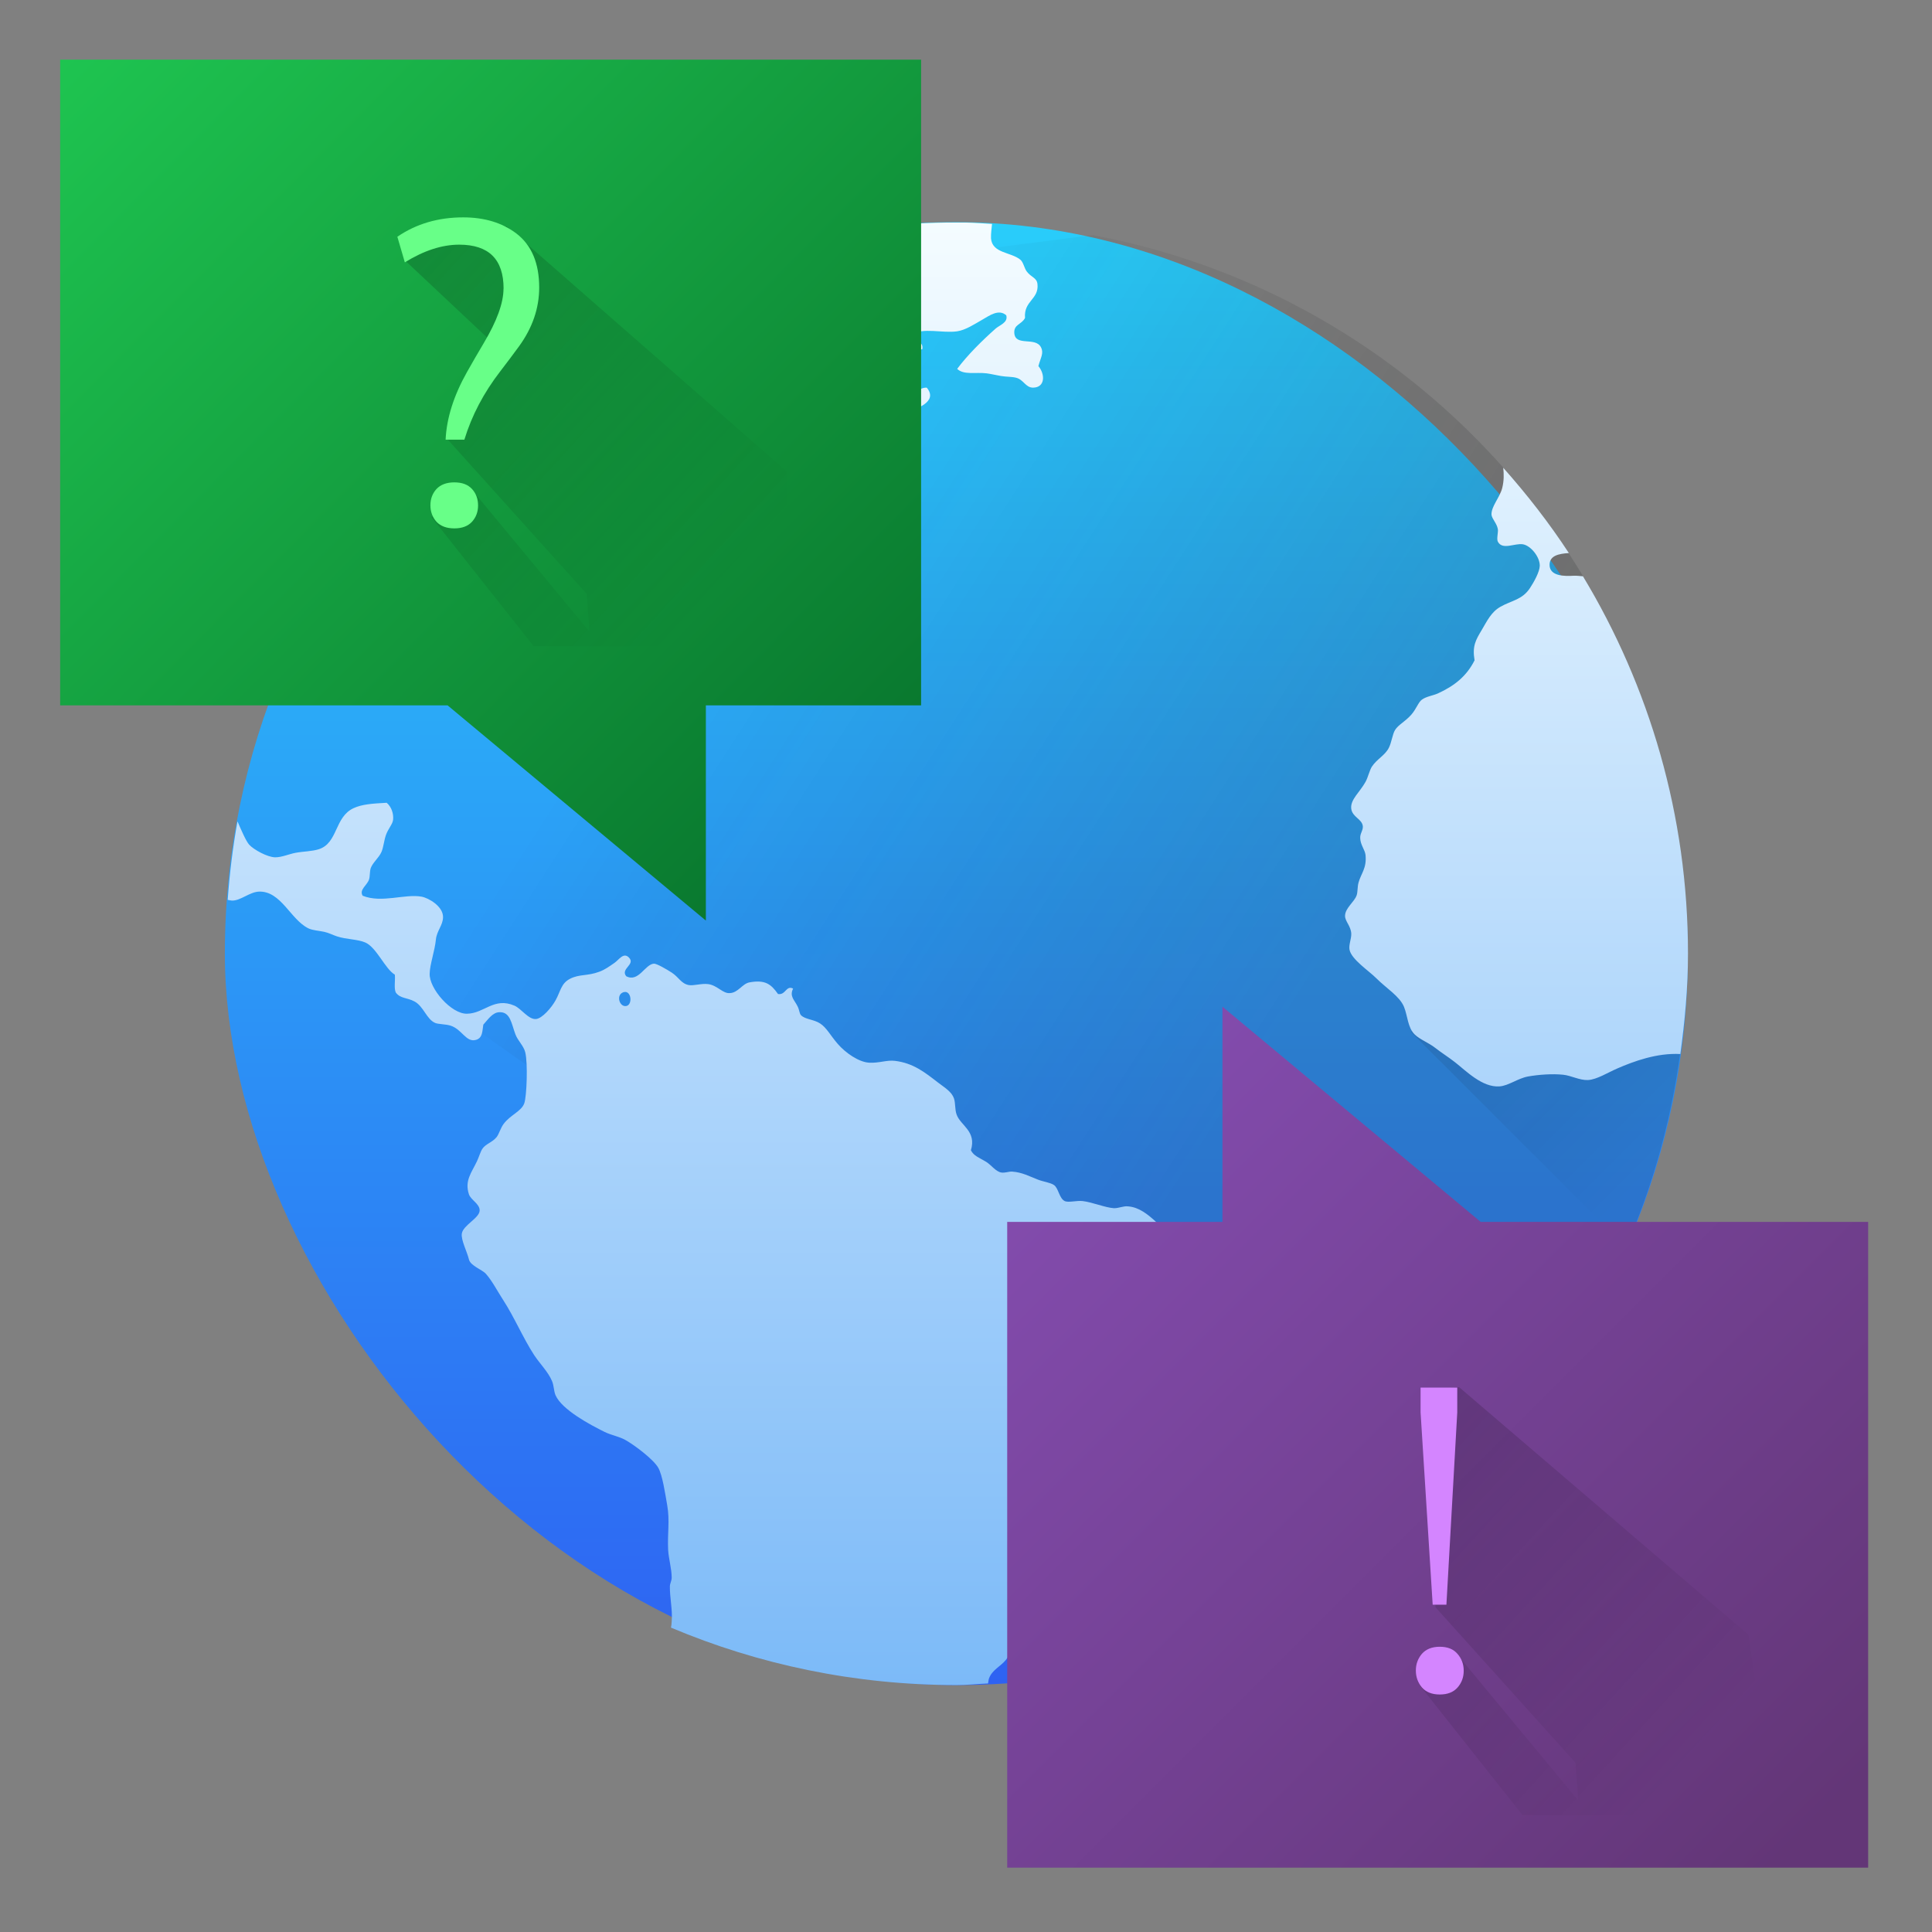 <svg xmlns="http://www.w3.org/2000/svg" xmlns:svg="http://www.w3.org/2000/svg" xmlns:xlink="http://www.w3.org/1999/xlink" id="svg2" width="64" height="64" version="1.1"><rect width="100%" height="100%" fill="#808080" stroke="none"/><defs id="defs4"><linearGradient id="a" x1="88.5" x2="38.19" y1="49.849" y2="2.602" gradientTransform="matrix(0.528,0,0,0.5,361.46,497.53)" gradientUnits="userSpaceOnUse"><stop id="stop7" stop-color="#046526"/><stop id="stop9" offset="1" stop-color="#22d156"/></linearGradient><linearGradient id="b" x1="-424.95" x2="-415.03" y1="-434.3" y2="-426.88" gradientTransform="matrix(0.995,0.098,-0.098,0.995,387.52,478.56)" gradientUnits="userSpaceOnUse"><stop id="stop12"/><stop id="stop14" offset="1" stop-opacity="0"/></linearGradient><linearGradient id="c" x1="429.98" x2="413.68" y1="546.23" y2="529.92" gradientUnits="userSpaceOnUse"><stop id="stop17" stop-color="#633677"/><stop id="stop19" offset="1" stop-color="#824bac"/></linearGradient><linearGradient id="d" x1="-424.95" x2="-415.03" y1="-434.3" y2="-426.88" gradientTransform="matrix(0.995,0.098,-0.098,0.995,799.06,1009.51)" gradientUnits="userSpaceOnUse" xlink:href="#b"/><linearGradient id="e" x2="0" y1="541.8" y2="505.8" gradientUnits="userSpaceOnUse"><stop id="stop23" stop-color="#2e62f2"/><stop id="stop25" offset="1" stop-color="#29cdfa"/></linearGradient><linearGradient id="f" x1="414.75" x2="399.4" y1="528.56" y2="518.69" gradientUnits="userSpaceOnUse"><stop id="stop28" stop-color="#292c2f"/><stop id="stop30" offset="1" stop-opacity="0"/></linearGradient><linearGradient id="g" x1="417.57" x2="426.57" y1="519.31" y2="528.31" gradientUnits="userSpaceOnUse" xlink:href="#f"/><linearGradient id="h" x2="0" y1="541.8" y2="505.8" gradientUnits="userSpaceOnUse"><stop id="stop34" stop-color="#7cbaf8"/><stop id="stop36" offset="1" stop-color="#f4fcff"/></linearGradient><linearGradient id="linearGradient3402" x1="414.75" x2="399.4" y1="528.56" y2="518.69" gradientUnits="userSpaceOnUse" xlink:href="#f"/><linearGradient id="linearGradient3404" x1="-424.95" x2="-415.03" y1="-434.3" y2="-426.88" gradientTransform="matrix(0.995,0.098,-0.098,0.995,387.52,478.56)" gradientUnits="userSpaceOnUse" xlink:href="#b"/></defs><g id="g38" transform="matrix(1.426,0,0,1.426,-550.682,-715.017)"><g id="g40" transform="matrix(0.944,0,0,0.944,22.698,29.1)"><rect id="rect42" width="36" height="36" x="390.57" y="505.8" fill="url(#e)" rx="18"/><g id="g44" fill-rule="evenodd"><path id="path46" fill="url(#linearGradient3402)" d="m 411.91,506.12 -3.824,0.49 -5.316,3.069 -1.931,3.345 c 0,0 -2.538,1.788 -2.92,1.685 -3.236,-0.038 -4.974,0.855 -5.889,1.989 -0.387,0.904 -0.69,1.851 -0.927,2.825 -0.006,0.978 0.208,1.738 0.208,1.738 9.08,8.172 18.16,11.695 27.23,17.54 0.572,-0.38 1.117,-0.792 1.64,-1.233 0.03,-0.025 0.058,-0.052 0.088,-0.078 0.463,-0.396 0.904,-0.818 1.323,-1.258 0.093,-0.097 0.18,-0.199 0.271,-0.299 0.363,-0.399 0.711,-0.812 1.037,-1.243 0.074,-0.097 0.147,-0.195 0.218,-0.294 0.354,-0.488 0.687,-0.993 0.992,-1.517 0.023,-0.039 0.048,-0.076 0.07,-0.116 1.369,-2.396 2.203,-5.141 2.345,-8.08 0,-0.008 0.002,-0.017 0.003,-0.025 l 0,-0.003 -2.345,-9.819 c -2.571,-4.485 -7.01,-7.741 -12.277,-8.721" opacity=".2"/><path id="path48" fill="url(#g)" d="m 425.3,517.17 -5.537,8.563 5.296,5.296 c 0.966,-2.211 1.512,-4.652 1.512,-7.227 0,-2.347 -0.46,-4.579 -1.271,-6.632" opacity=".2"/></g><path id="path50" fill="url(#h)" d="m 408.32,505.81 c -1.379,0.019 -2.714,0.198 -4,0.507 -0.338,0.304 -0.838,0.458 -1.399,0.442 -0.201,0.192 -0.154,0.55 -0.264,0.814 -0.092,0.221 -0.416,0.458 -0.638,0.439 -0.164,-0.014 -0.351,-0.244 -0.352,-0.397 -10e-4,-0.184 0.256,-0.287 0.116,-0.492 -1.433,0.581 -2.766,1.347 -3.985,2.258 0.327,-0.12 0.688,-0.323 0.984,-0.329 0.049,-0.001 0.094,0.004 0.138,0.015 0.199,0.052 0.724,0.627 0.286,0.814 -0.041,0.018 -0.642,0.083 -0.746,0.065 -0.152,-0.026 -0.243,-0.236 -0.397,-0.264 -0.258,-0.045 -0.586,0.223 -0.809,0.103 -2.453,1.98 -4.356,4.596 -5.497,7.599 0.105,-0.061 0.212,-0.124 0.306,-0.173 0.321,-0.167 0.593,-0.437 0.967,-0.462 0.187,-0.004 0.456,0.05 0.635,0.088 0.165,0.034 0.299,0.145 0.442,0.156 0.406,0.031 0.502,-0.285 0.834,-0.462 0.342,0.048 0.57,-0.057 0.879,-0.023 0.211,0.023 0.363,0.249 0.527,0.261 0.138,0.014 0.261,-0.128 0.394,-0.108 0.13,0.02 0.353,0.303 0.374,0.462 0.027,0.198 -0.145,0.376 -0.088,0.593 0.207,0.211 0.583,0.253 0.879,0.374 0.193,-0.159 0.026,-0.453 0,-0.683 -0.004,-0.101 0.014,-0.191 0,-0.284 -0.018,-0.158 -0.087,-0.304 -0.088,-0.439 -0.004,-0.625 0.505,-0.918 0.924,-1.165 0.182,-0.108 0.325,-0.295 0.482,-0.374 0.222,-0.112 0.388,-0.138 0.573,-0.241 0.333,-0.187 0.619,-0.338 0.879,-0.55 0.12,-0.284 0.013,-0.664 0.023,-0.944 0.12,-0.074 0.224,0.033 0.352,0.023 0.201,-0.042 0.218,-0.326 0.331,-0.439 0.066,-0.065 0.247,-0.111 0.329,-0.176 0.2,-0.157 0.265,-0.394 0.439,-0.462 0.063,-0.025 0.208,-0.019 0.306,-0.045 0.13,-0.035 0.315,-0.189 0.527,-0.261 0.138,-0.048 0.455,-0.058 0.507,-0.11 0.065,-0.066 0,-0.252 0.023,-0.352 0.107,-0.496 0.854,-0.601 1.296,-0.768 0.31,-0.117 0.627,-0.332 0.967,-0.266 -0.067,0.236 -0.383,0.153 -0.329,0.439 0.074,0.397 0.605,-0.115 0.746,-0.173 0.268,-0.113 0.728,-0.181 1.08,-0.309 0.308,-0.113 0.861,-0.285 0.57,-0.638 -0.242,-0.014 -0.359,0.284 -0.57,0.374 -0.146,0.023 -0.119,-0.121 -0.244,-0.133 -0.118,-0.014 -0.185,0.109 -0.306,0.088 -0.121,-0.02 -0.29,-0.21 -0.309,-0.352 -0.048,-0.367 0.31,-0.517 0.462,-0.791 -0.1,-0.332 -0.559,-0.069 -0.836,-0.198 0.026,-0.198 0.231,-0.334 0.462,-0.372 0.189,-0.032 0.613,-0.015 0.726,0.085 0.065,0.055 0.005,0.194 0.11,0.286 0.112,0.101 0.249,0.092 0.394,0.068 0.053,-0.25 -0.325,-0.188 -0.284,-0.354 0.297,-0.194 0.779,-0.034 1.143,-0.088 0.209,-0.031 0.43,-0.179 0.615,-0.284 0.176,-0.1 0.406,-0.275 0.593,-0.11 0.051,0.179 -0.164,0.24 -0.264,0.329 -0.336,0.299 -0.683,0.642 -0.944,0.989 0.16,0.156 0.452,0.078 0.723,0.11 0.106,0.014 0.239,0.046 0.352,0.065 0.131,0.023 0.272,0.016 0.374,0.043 0.185,0.045 0.234,0.244 0.417,0.244 0.301,-0.001 0.303,-0.327 0.133,-0.53 0.054,-0.207 0.138,-0.314 0.065,-0.46 -0.135,-0.271 -0.632,-0.014 -0.658,-0.352 -0.016,-0.219 0.184,-0.21 0.264,-0.374 -0.036,-0.423 0.347,-0.454 0.306,-0.834 -0.018,-0.159 -0.153,-0.16 -0.264,-0.309 -0.058,-0.076 -0.084,-0.227 -0.153,-0.286 -0.23,-0.194 -0.697,-0.157 -0.726,-0.527 -0.004,-0.125 0.014,-0.238 0.025,-0.357 -0.212,-0.01 -0.421,-0.03 -0.635,-0.033 z m -8.563,4.312 c 0.103,0.014 0.227,0.124 0.352,0.133 0.117,0.004 0.214,-0.064 0.286,-0.045 0.184,0.048 0.261,0.326 0.088,0.462 -0.144,0.018 -0.201,-0.062 -0.309,-0.043 -0.298,0.051 -0.412,0.635 -0.635,0.615 -0.21,-0.018 -0.324,-0.53 -0.11,-0.683 0.014,-0.133 -0.097,-0.155 -0.09,-0.286 0.063,-0.081 0.244,-0.168 0.419,-0.153 m -0.989,0.068 c 0.061,0.003 0.107,0.016 0.131,0.043 -0.029,0.234 -0.213,0.22 -0.394,0.329 -0.312,0.189 -0.493,0.476 -0.593,0.879 -0.029,0.117 -0.336,0.428 -0.485,0.397 -0.348,-0.073 0.096,-0.716 0.176,-0.814 0.088,-0.108 0.205,-0.204 0.309,-0.329 0.1,-0.121 0.167,-0.284 0.264,-0.352 0.106,-0.073 0.409,-0.16 0.593,-0.153 m 2.602,0.791 c 0.112,0.003 0.21,0.02 0.256,0.065 -0.072,0.29 -0.695,0.213 -0.924,0.108 0.015,-0.109 0.185,-0.139 0.329,-0.153 0.101,-0.004 0.228,-0.023 0.339,-0.02 m -1.424,0.535 c 0.074,-0.003 0.15,0.014 0.229,0.035 -0.202,0.169 -0.421,0.264 -0.768,0.374 -0.167,0.053 -0.456,0.119 -0.485,-0.068 -0.035,-0.229 0.244,-0.175 0.397,-0.196 0.192,-0.026 0.403,-0.138 0.628,-0.146 m 22.08,0.326 c 0.017,0.165 0.019,0.322 -0.025,0.5 -0.06,0.238 -0.274,0.454 -0.264,0.66 0.014,0.106 0.13,0.208 0.156,0.352 0.014,0.076 -0.036,0.24 0,0.309 0.112,0.216 0.416,0.033 0.615,0.065 0.194,0.031 0.419,0.31 0.417,0.527 -0.003,0.152 -0.145,0.404 -0.241,0.55 -0.192,0.291 -0.451,0.304 -0.726,0.46 -0.229,0.13 -0.328,0.347 -0.462,0.573 -0.146,0.244 -0.236,0.392 -0.176,0.746 -0.196,0.39 -0.495,0.628 -0.902,0.814 -0.12,0.054 -0.284,0.073 -0.394,0.153 -0.088,0.063 -0.139,0.234 -0.264,0.374 -0.154,0.172 -0.316,0.243 -0.397,0.374 -0.063,0.101 -0.084,0.304 -0.153,0.439 -0.094,0.185 -0.294,0.275 -0.417,0.462 -0.056,0.087 -0.094,0.261 -0.156,0.374 -0.139,0.253 -0.377,0.435 -0.352,0.658 0.026,0.215 0.27,0.252 0.286,0.439 0.004,0.106 -0.07,0.171 -0.065,0.286 0.004,0.169 0.117,0.287 0.131,0.417 0.033,0.326 -0.112,0.457 -0.173,0.681 -0.029,0.107 -0.017,0.226 -0.045,0.309 -0.054,0.163 -0.282,0.312 -0.286,0.505 -0.003,0.137 0.142,0.247 0.153,0.439 0.004,0.133 -0.066,0.275 -0.043,0.397 0.047,0.239 0.475,0.517 0.66,0.703 0.249,0.249 0.573,0.441 0.681,0.703 0.09,0.222 0.09,0.513 0.264,0.681 0.128,0.124 0.341,0.2 0.505,0.329 0.153,0.12 0.321,0.224 0.485,0.352 0.268,0.209 0.671,0.627 1.097,0.595 0.223,-0.016 0.451,-0.199 0.703,-0.244 0.26,-0.046 0.597,-0.07 0.859,-0.043 0.201,0.02 0.407,0.14 0.615,0.131 0.22,-0.014 0.473,-0.177 0.723,-0.286 0.396,-0.172 0.971,-0.386 1.549,-0.354 0.111,-0.81 0.188,-1.632 0.188,-2.473 0,-3.406 -0.953,-6.574 -2.584,-9.284 -0.076,-0.005 -0.145,-0.016 -0.229,-0.013 -0.223,0.014 -0.589,0.014 -0.593,-0.264 -0.002,-0.228 0.215,-0.278 0.475,-0.294 -0.486,-0.743 -1.03,-1.441 -1.617,-2.102 m -27.475,8.247 c -0.365,0.02 -0.604,0.037 -0.811,0.131 -0.476,0.216 -0.384,0.86 -0.859,1.012 -0.164,0.053 -0.389,0.054 -0.57,0.088 -0.156,0.028 -0.346,0.114 -0.507,0.111 -0.19,-0.004 -0.522,-0.187 -0.635,-0.309 -0.078,-0.084 -0.205,-0.379 -0.289,-0.575 -0.115,0.633 -0.194,1.277 -0.241,1.931 0.039,0.007 0.08,0.018 0.113,0.018 0.208,10e-4 0.431,-0.215 0.66,-0.221 0.539,-0.015 0.773,0.686 1.208,0.902 0.109,0.054 0.253,0.057 0.394,0.088 0.114,0.025 0.199,0.073 0.309,0.11 0.232,0.079 0.517,0.07 0.703,0.153 0.28,0.124 0.485,0.65 0.726,0.791 0.014,0.142 -0.026,0.334 0.023,0.439 0.114,0.154 0.275,0.12 0.462,0.221 0.224,0.121 0.292,0.432 0.505,0.527 0.073,0.033 0.258,0.03 0.374,0.065 0.291,0.088 0.386,0.425 0.635,0.352 0.164,-0.048 0.152,-0.218 0.178,-0.374 0.108,-0.117 0.226,-0.303 0.394,-0.306 0.273,-0.014 0.297,0.282 0.397,0.547 0.056,0.15 0.203,0.281 0.241,0.439 0.068,0.273 0.035,1.09 -0.023,1.253 -0.069,0.2 -0.34,0.285 -0.507,0.507 -0.079,0.104 -0.116,0.256 -0.176,0.329 -0.108,0.131 -0.269,0.165 -0.349,0.286 -0.046,0.068 -0.089,0.214 -0.133,0.306 -0.132,0.28 -0.309,0.478 -0.198,0.814 0.046,0.138 0.263,0.232 0.264,0.394 0.001,0.191 -0.408,0.363 -0.439,0.573 -0.023,0.156 0.126,0.435 0.176,0.638 0.036,0.153 0.326,0.249 0.417,0.352 0.154,0.173 0.278,0.418 0.419,0.635 0.279,0.428 0.497,0.949 0.768,1.364 0.143,0.217 0.344,0.412 0.439,0.638 0.049,0.114 0.043,0.249 0.088,0.352 0.157,0.355 0.85,0.726 1.208,0.902 0.168,0.082 0.354,0.111 0.507,0.196 0.233,0.13 0.693,0.479 0.811,0.683 0.105,0.184 0.17,0.63 0.221,0.922 0.068,0.386 0.004,0.682 0.023,1.1 0.014,0.226 0.085,0.454 0.088,0.681 0.001,0.079 -0.042,0.138 -0.045,0.218 -0.004,0.274 0.069,0.583 0.045,0.859 -0.002,0.059 -0.008,0.104 -0.018,0.156 2.157,0.91 4.53,1.414 7.03,1.414 0.261,0 0.515,-0.029 0.773,-0.04 0.005,-0.041 0.012,-0.082 0.02,-0.116 0.08,-0.223 0.285,-0.297 0.417,-0.462 0.1,-0.124 0.146,-0.27 0.241,-0.394 0.103,-0.135 0.196,-0.255 0.264,-0.374 0.065,-0.401 -0.16,-0.681 -0.065,-1.032 0.105,-0.395 0.65,-0.636 1.032,-0.814 0.132,-0.061 0.267,-0.161 0.374,-0.198 0.265,-0.092 0.594,-0.042 0.836,-0.131 0.412,-0.151 0.455,-0.592 0.658,-0.967 0.096,-0.178 0.222,-0.356 0.241,-0.482 0.016,-0.114 -0.041,-0.22 -0.023,-0.354 0.02,-0.133 0.139,-0.248 0.176,-0.394 0.048,-0.19 0.068,-0.468 0.068,-0.681 0,-0.174 -0.081,-0.328 -0.088,-0.485 -0.028,-0.57 0.206,-0.634 0.417,-0.944 0.106,-0.154 0.145,-0.329 0.218,-0.439 0.354,-0.528 0.969,-0.783 0.924,-1.582 -0.015,-0.264 -0.18,-0.862 -0.374,-0.947 -0.111,-0.048 -0.366,-0.004 -0.527,-0.065 -0.519,-0.194 -0.825,-0.838 -1.364,-0.879 -0.115,-0.014 -0.22,0.047 -0.349,0.045 -0.213,-0.014 -0.535,-0.149 -0.771,-0.176 -0.15,-0.016 -0.349,0.044 -0.439,0 -0.137,-0.067 -0.152,-0.319 -0.264,-0.394 -0.089,-0.061 -0.26,-0.081 -0.394,-0.133 -0.216,-0.083 -0.388,-0.181 -0.638,-0.198 -0.077,-0.004 -0.174,0.037 -0.264,0.023 -0.138,-0.023 -0.247,-0.186 -0.374,-0.264 -0.16,-0.097 -0.308,-0.145 -0.374,-0.284 0.144,-0.473 -0.255,-0.605 -0.352,-0.879 -0.046,-0.128 -0.025,-0.282 -0.065,-0.397 -0.057,-0.164 -0.219,-0.258 -0.397,-0.394 -0.318,-0.245 -0.6,-0.474 -1.055,-0.53 -0.2,-0.025 -0.396,0.06 -0.638,0.045 -0.256,-0.016 -0.577,-0.241 -0.768,-0.46 -0.186,-0.214 -0.277,-0.405 -0.439,-0.507 -0.154,-0.099 -0.357,-0.096 -0.462,-0.196 -0.047,-0.044 -0.038,-0.118 -0.088,-0.221 -0.077,-0.16 -0.207,-0.248 -0.111,-0.439 -0.175,-0.09 -0.18,0.166 -0.372,0.133 -0.171,-0.242 -0.315,-0.357 -0.703,-0.286 -0.178,0.033 -0.278,0.258 -0.485,0.264 -0.17,0.014 -0.303,-0.189 -0.527,-0.221 -0.169,-0.023 -0.362,0.046 -0.482,0.023 -0.188,-0.037 -0.245,-0.194 -0.417,-0.306 -0.126,-0.082 -0.369,-0.223 -0.439,-0.221 -0.221,0.014 -0.378,0.47 -0.683,0.309 -0.148,-0.188 0.241,-0.287 0.065,-0.462 -0.133,-0.133 -0.245,0.06 -0.352,0.133 -0.122,0.084 -0.237,0.169 -0.372,0.218 -0.302,0.113 -0.49,0.054 -0.726,0.176 -0.218,0.113 -0.228,0.303 -0.352,0.527 -0.101,0.184 -0.333,0.451 -0.485,0.462 -0.184,0.014 -0.36,-0.257 -0.527,-0.329 -0.503,-0.218 -0.747,0.193 -1.165,0.198 -0.388,0.014 -0.941,-0.625 -0.922,-0.989 0.004,-0.222 0.127,-0.561 0.153,-0.836 0.023,-0.219 0.173,-0.35 0.176,-0.55 0.004,-0.267 -0.354,-0.473 -0.527,-0.505 -0.411,-0.076 -0.981,0.166 -1.451,-0.023 -0.09,-0.149 0.105,-0.252 0.156,-0.397 0.028,-0.082 0.013,-0.193 0.043,-0.284 0.052,-0.14 0.198,-0.248 0.264,-0.397 0.049,-0.113 0.061,-0.276 0.11,-0.417 0.057,-0.16 0.163,-0.262 0.176,-0.374 0.016,-0.148 -0.04,-0.319 -0.156,-0.417 m 5.876,4.653 c 0.149,0.014 0.167,0.322 0.015,0.347 -0.164,0.026 -0.247,-0.258 -0.088,-0.331 0.027,-0.014 0.051,-0.016 0.073,-0.015"/></g><g id="g52" transform="translate(2,2)"><g id="g54" color="#000"><path id="path56" fill="url(#a)" d="m 385.57,500.8 0,15 9,0 6,5 0,-5 5,0 0,-15 z"/><path id="path58" fill="url(#linearGradient3404)" d="m 11.375,4.875 6.5,5.688 0,4.063 -5.875,0 -2.375,-3 0.875,-0.713 2.796,3.374 L 13.233,13.412 9.981,9.8 11.069,7.598 9.018,5.671 9.937,4.752 Z" opacity=".2" transform="translate(384.57,499.8)"/></g><path id="path60" fill="#68ff88" d="m 388.79,484.34 c 0,-0.681 -0.344,-1.021 -1.031,-1.021 -0.4,0 -0.821,0.137 -1.263,0.411 l -0.174,-0.595 c 0.439,-0.3 0.949,-0.45 1.529,-0.45 0.494,0 0.905,0.124 1.234,0.373 0.355,0.271 0.532,0.69 0.532,1.258 0,0.477 -0.155,0.931 -0.465,1.36 -0.142,0.194 -0.287,0.387 -0.436,0.581 -0.387,0.5 -0.666,1.031 -0.837,1.592 l -0.436,0 c 0.023,-0.5 0.189,-1.024 0.498,-1.573 0.129,-0.229 0.258,-0.452 0.387,-0.668 0.306,-0.513 0.46,-0.936 0.46,-1.268 m -0.731,5.415 c -0.094,0.103 -0.231,0.155 -0.411,0.155 -0.181,0 -0.319,-0.052 -0.416,-0.155 -0.094,-0.106 -0.14,-0.234 -0.14,-0.382 0,-0.148 0.047,-0.274 0.14,-0.377 0.097,-0.103 0.236,-0.155 0.416,-0.155 0.181,0 0.318,0.052 0.411,0.155 0.094,0.103 0.14,0.231 0.14,0.382 0,0.148 -0.047,0.274 -0.14,0.377" transform="translate(7.081,21.779)"/></g><g id="g62" transform="translate(-2,-2)"><g id="g64" color="#000"><path id="path66" fill="url(#c)" d="m 431.57,546.8 0,-15 -9,0 -6,-5 0,5 -5,0 0,15 z"/><path id="path68" fill="url(#d)" d="m 422.07,535.64 6.719,5.75 0.625,4.188 -5.875,0 -2.375,-3 0.875,-0.713 2.796,3.374 -0.063,-0.875 -3.252,-3.612 -0.325,-5.05 z" opacity=".2"/></g><path id="path70" fill="#d485ff" d="m 410.54,487.64 c -0.094,0.106 -0.231,0.16 -0.411,0.16 -0.181,0 -0.319,-0.055 -0.416,-0.165 -0.094,-0.113 -0.14,-0.244 -0.14,-0.392 0,-0.148 0.047,-0.277 0.14,-0.387 0.097,-0.11 0.236,-0.165 0.416,-0.165 0.181,0 0.318,0.055 0.411,0.165 0.097,0.11 0.145,0.24 0.145,0.392 0,0.152 -0.048,0.282 -0.145,0.392 m -0.576,-1.926 -0.281,-4.467 0,-0.576 0.852,0 0,0.576 -0.252,4.467 -0.319,0" transform="translate(11.49,54.978)"/></g></g></svg>